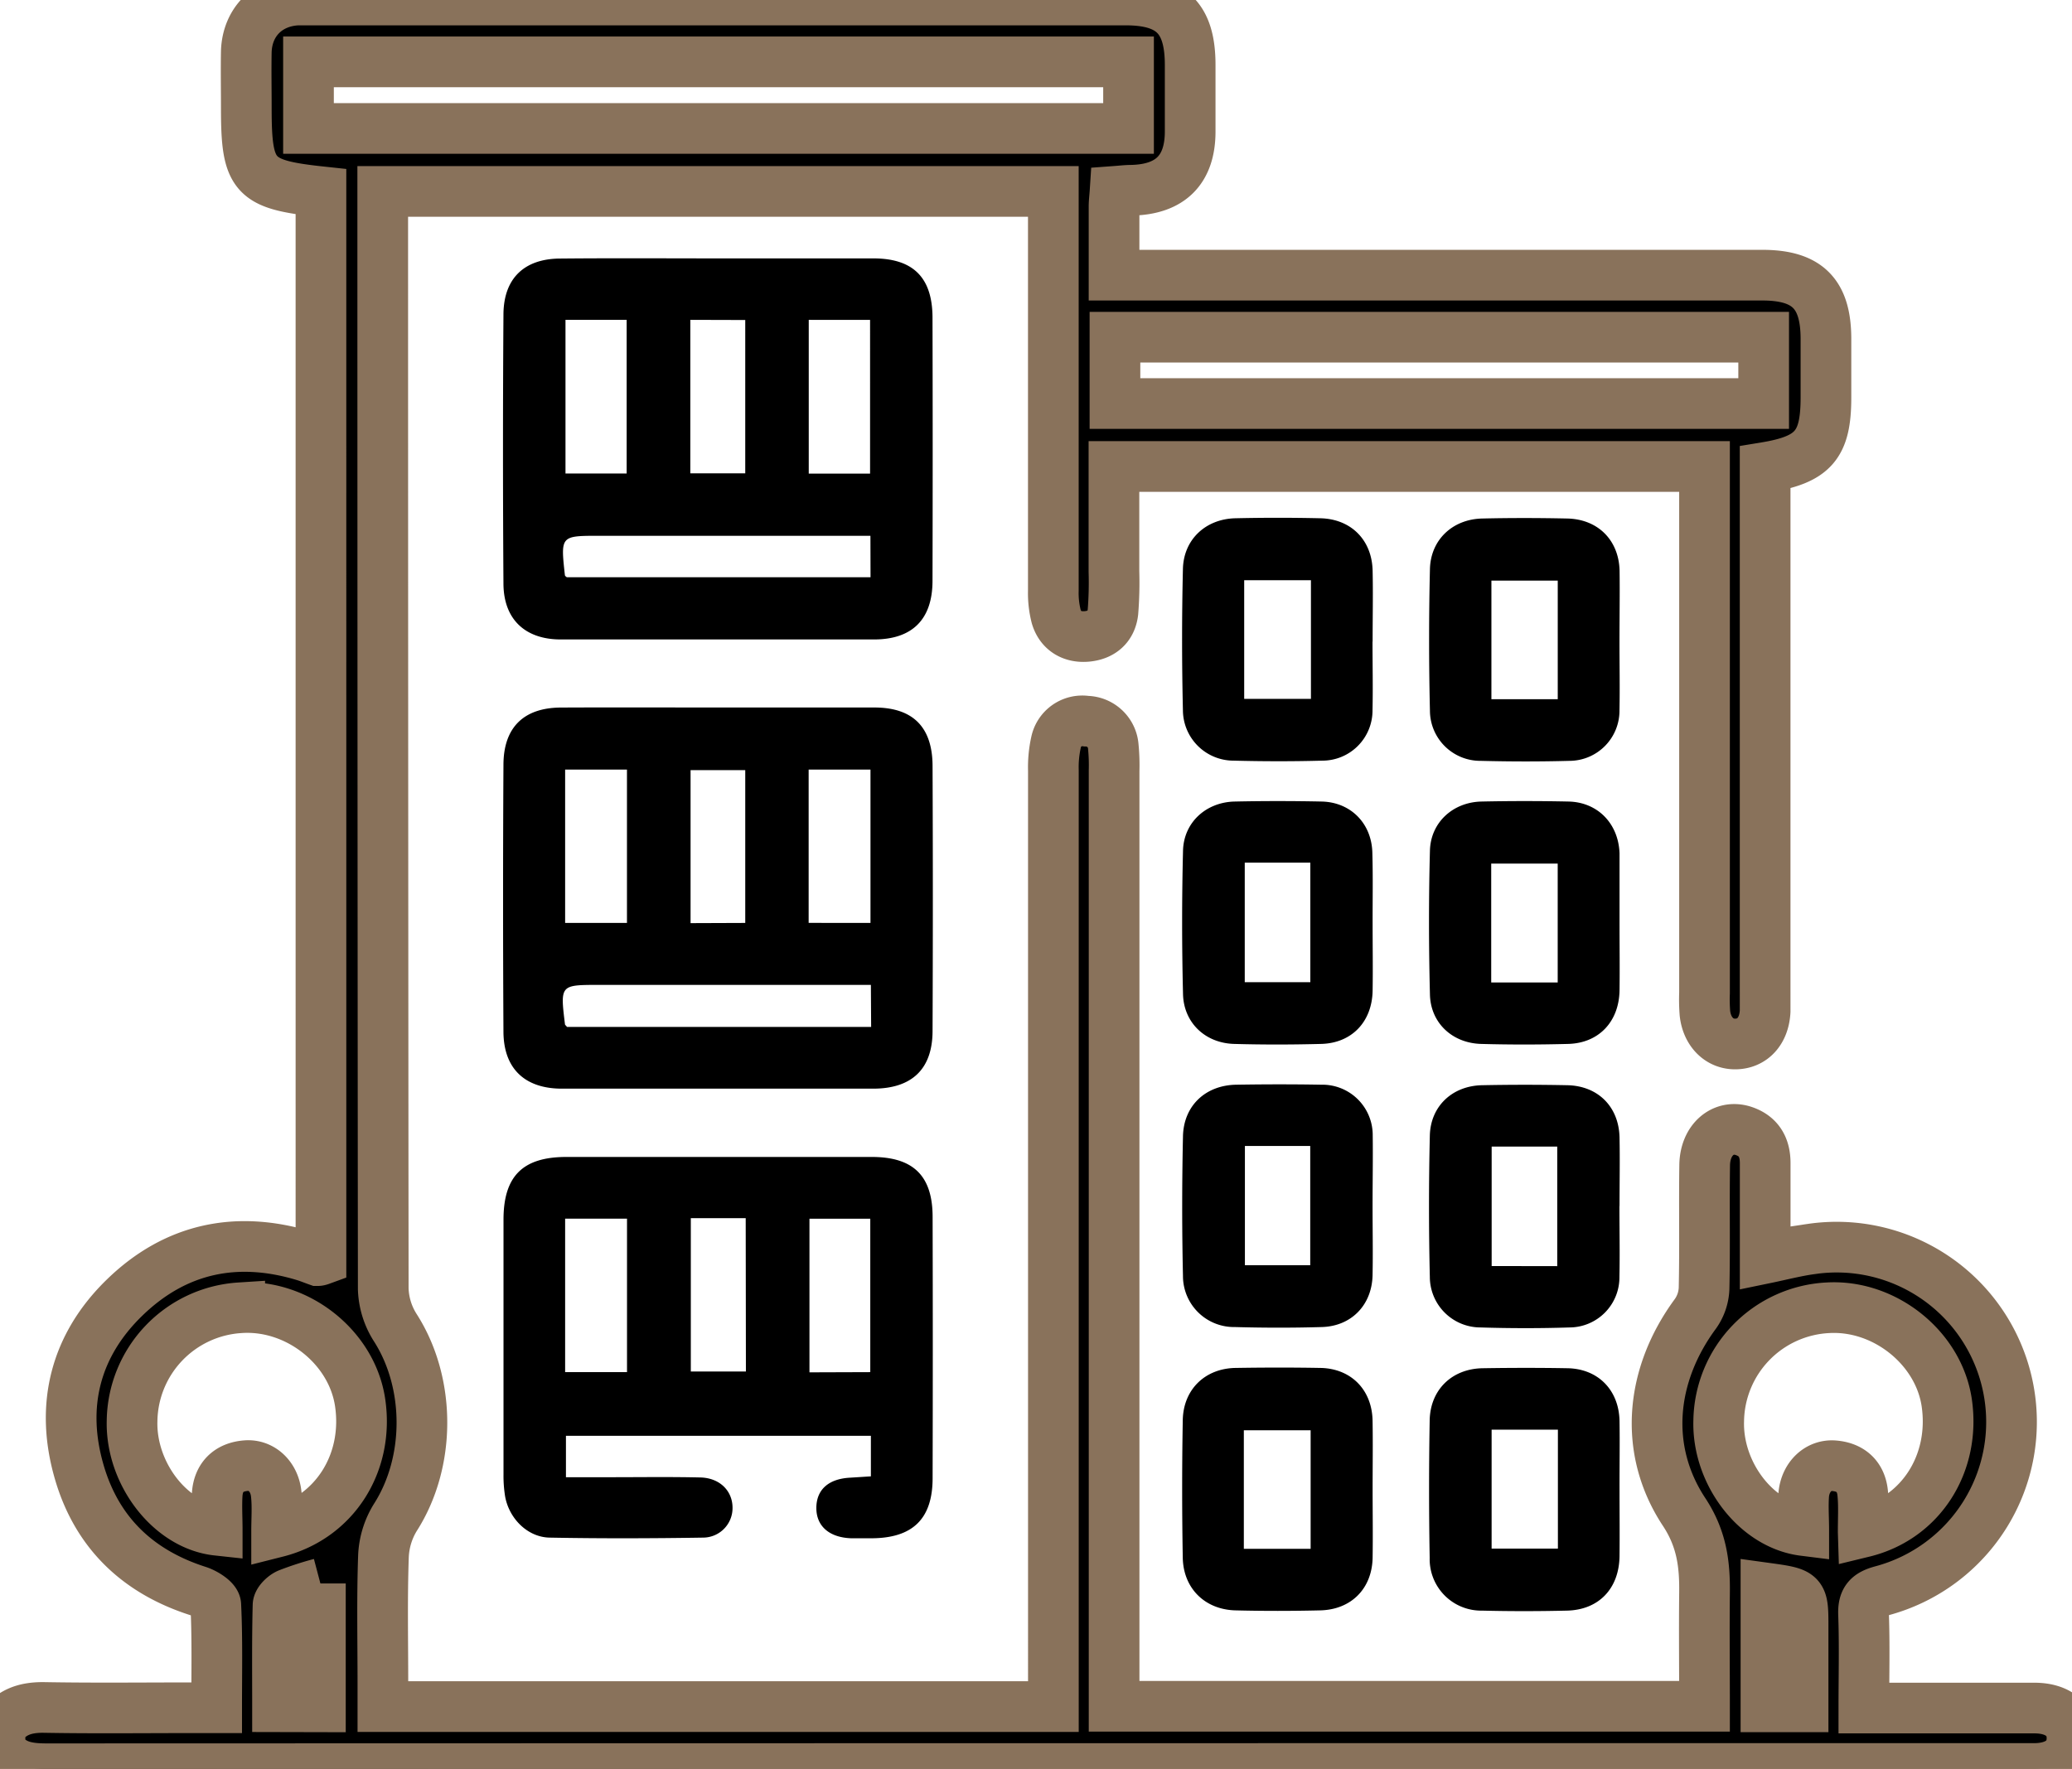 <svg xmlns="http://www.w3.org/2000/svg" viewBox="0 0 408.84 349.14" id="apartment_category">
    <path stroke-width="10" stroke="#89725b" d="M0 341.1c2-3.1 4.79-4.1 8.45-4.1 10 .18 20 .06 30 .06h4.3c0-7 .15-13.66-.17-20.26 0-1-2.12-2.33-3.49-2.77-11.91-3.8-20-11.55-23.46-23.52-3.8-13.09-.77-25 9-34.45 10-9.69 22.05-12.25 35.42-8.19.89.27 1.75.63 2.63.94.1 0 .24 0 .65-.15V37.84C50 36.41 48.6 34.83 48.6 21.32c0-3.73-.07-7.46 0-11.18C48.81 4.29 52.92.25 58.79 0H222.09c9.09 0 12.74 3.66 12.75 12.77v13.18c0 7.56-3.91 11.43-11.54 11.6-1 0-2.06.13-3.28.22-.07 1.08-.19 2-.2 2.89v13.65h127.91c8.88 0 12.54 3.66 12.56 12.53v11.59c0 9.37-2.44 12.27-12 13.84V199.6c-.2 3.83-2.42 6.33-5.7 6.45s-5.77-2.36-6.18-6.05a35.38 35.38 0 0 1-.08-4V92.07H219.8v20.75a73.13 73.13 0 0 1-.2 8c-.33 2.84-2.2 4.49-5.06 4.78s-5.26-1-6.13-3.91a18.63 18.63 0 0 1-.57-5.12V37.78H75.52v4.93q0 105.83.1 211.67a15.12 15.12 0 0 0 2.38 7.67c7 10.93 7 26.53 0 37.46a15.88 15.88 0 0 0-2.34 7.68c-.29 8.37-.11 16.77-.11 25.15v4.49h132.3V152.05a22.58 22.58 0 0 1 .52-5.52 5.29 5.29 0 0 1 6-4.19 5.4 5.4 0 0 1 5.3 5 38.12 38.12 0 0 1 .16 4.78v184.65h116.5c0-7.5-.08-14.9 0-22.31.08-5.71-.54-10.73-4-16-8.14-12.3-6.7-27.08 2.2-39.15a9.26 9.26 0 0 0 1.71-5c.18-8.11 0-16.24.12-24.36.08-5 3.64-8 7.6-6.76 3.08 1 4.35 3.25 4.34 6.4v18.76c3.2-.66 6.08-1.42 9-1.82A34.5 34.5 0 0 1 371.24 314c-2.65.73-3.64 1.82-3.53 4.63.22 6 .06 12 .06 18.49h33.66c4.67 0 7.44 2.35 7.41 6s-2.79 5.93-7.5 5.93h-69.87q-161.12 0-322.22.05c-3.83 0-7.13-.49-9.25-4.05ZM222.68 12.21H60.87v13.14h161.81ZM220 79.65h128v-13.1H220ZM54.58 302.39c11.56-2.92 18.22-13.74 16.48-25.55-1.62-11-12.49-19.54-23.76-18.72a22.69 22.69 0 0 0-21.24 22.34c-.27 10.3 7.48 20.56 16.8 21.57 0-2.41-.15-4.79 0-7.14.26-3.4 2.3-5.33 5.65-5.61 3.08-.27 5.66 2.14 6 5.65.26 2.34.07 4.71.07 7.46Zm313.06 0c11.49-2.79 18.2-13.65 16.49-25.49-1.57-10.82-12.18-19.37-23.33-18.79a22.69 22.69 0 0 0-21.67 22.33c-.3 10.29 7.36 20.47 16.78 21.65 0-2.42-.18-4.8 0-7.14.35-3.51 2.92-5.91 6-5.65 3.35.28 5.39 2.2 5.65 5.61.22 2.33.08 4.7.08 7.46ZM63.22 336.88v-24.35a59.55 59.55 0 0 0-6.36 2.07c-.87.38-2 1.47-2 2.26-.17 6.6-.1 13.2-.1 20Zm285.23 0h7.33v-15.72c0-6.72 0-6.72-7.33-7.73Z"/><path d="M142 51h30.32C180.2 51 184 54.79 184 62.75q.07 25.94 0 51.87c0 7.64-4 11.58-11.52 11.59h-61.83c-7.06 0-11.27-4-11.31-11q-.18-26.53 0-53.06c0-7.17 4.07-11.08 11.17-11.12C121 50.93 131.52 51 142 51Zm29.75 54.75h-53.52c-7.62 0-7.62 0-6.77 7.74 0 .21.33.39.38.44h59.93Zm-60.17-42.62v30.33h12.07V63.13Zm48 0v30.35h12.1V63.14Zm-23.37 0v30.29h10.84V63.16ZM141.79 139.64h30.72c7.62 0 11.48 3.85 11.5 11.55q.11 26.13 0 52.26c0 7.55-4.08 11.41-11.7 11.42h-61.43c-7.32 0-11.5-3.95-11.54-11.21q-.15-26.34 0-52.67c0-7.41 4-11.31 11.35-11.34 10.36-.05 20.73-.01 31.1-.01Zm30.05 54.75h-53.66c-7.65 0-7.65 0-6.7 7.78 0 .11.16.21.41.52h60Zm-48.13-12.23v-30.27h-12.2v30.27Zm48.05 0v-30.27h-12.2v30.26Zm-24.71 0V152h-10.79v30.2ZM171.84 291.39v-8h-60.17v8.17h8.53c6 0 12-.09 18 .05 3.79.09 6.29 2.6 6.34 5.87a5.83 5.83 0 0 1-5.79 6c-10.12.16-20.23.19-30.34 0-4.33-.1-7.93-3.76-8.73-8.06a25.38 25.38 0 0 1-.33-4.36v-50.33c0-8.6 3.8-12.37 12.38-12.38h60.29c8.21 0 12 3.73 12 11.86q.07 25.75 0 51.52c0 8.07-3.94 11.85-12.06 11.88h-4c-4.36-.15-6.93-2.43-6.88-6.07s2.53-5.68 6.67-5.89Zm-48.12-20.57v-30.29h-12.21v30.29Zm48 0v-30.28h-12v30.32Zm-24.58-30.39h-10.83v30.27h10.87ZM270.82 126.62c0 4.52.1 9 0 13.56a9.9 9.9 0 0 1-9.86 9.95c-5.85.16-11.71.15-17.55 0a10 10 0 0 1-10-9.91q-.33-14 0-27.93c.14-5.82 4.49-9.86 10.35-10q8.37-.19 16.75 0c6.08.13 10.2 4.29 10.33 10.35.1 4.65 0 9.31 0 14Zm-12.15-12.1H245.5v23.42h13.17ZM319.55 126.6c0 4.53.09 9.05 0 13.57a9.9 9.9 0 0 1-9.85 10c-5.85.16-11.71.15-17.55 0a9.94 9.94 0 0 1-10-9.9q-.33-14 0-27.93c.13-5.81 4.48-9.87 10.33-10 5.58-.13 11.17-.12 16.76 0 6.08.13 10.2 4.29 10.33 10.33.06 4.62-.02 9.33-.02 13.93Zm-12.18-12h-13.09V138h13.09ZM270.84 182.37c0 4.39.07 8.78 0 13.17-.11 6.14-4.12 10.35-10.16 10.5-5.72.15-11.44.16-17.16 0s-9.95-4.19-10.09-9.82a569.3 569.3 0 0 1 0-28.33c.15-5.6 4.57-9.57 10.2-9.69s11.44-.12 17.16 0 9.9 4.32 10 10.19c.13 4.67.04 9.32.05 13.98Zm-25.23-12.11v23.6h12.94v-23.6ZM319.56 182.35c0 4.39.06 8.79 0 13.17-.12 6.16-4.11 10.37-10.15 10.52-5.71.15-11.44.16-17.16 0s-10-4.18-10.1-9.81c-.24-9.43-.25-18.89 0-28.33.14-5.59 4.56-9.58 10.18-9.7s11.44-.12 17.16 0 9.84 4.3 10.07 10.18v.79Zm-12.2 11.56v-23.46h-13.12v23.46ZM270.83 238.12c0 4.53.09 9 0 13.57-.13 5.88-4.17 10.06-10 10.23s-11.44.16-17.16 0a10.07 10.07 0 0 1-10.25-10.08c-.21-9.18-.2-18.36 0-27.54.12-6.06 4.44-10.11 10.51-10.21 5.59-.09 11.17-.1 16.76 0a9.94 9.94 0 0 1 10.17 10c.06 4.72-.03 9.38-.03 14.03Zm-25.19-11.94v23.54h12.89v-23.54ZM319.54 238c0 4.66.1 9.31 0 14a9.89 9.89 0 0 1-9.85 10c-5.85.19-11.71.18-17.56 0a10 10 0 0 1-10-9.93q-.33-14 0-27.93c.14-5.85 4.48-9.85 10.34-9.95q8.39-.17 16.76 0c6.07.11 10.2 4.24 10.33 10.31.09 4.52 0 9.05 0 13.57Zm-12.27 11.9v-23.6h-12.94v23.58ZM270.84 293.92c0 4.52.07 9 0 13.57-.13 6.06-4.22 10.2-10.32 10.35-5.59.13-11.18.14-16.76 0-6-.16-10.27-4.33-10.38-10.4q-.24-13.57 0-27.14c.11-6.08 4.41-10.21 10.41-10.31 5.59-.09 11.18-.1 16.76 0 6 .11 10.15 4.27 10.28 10.36.08 4.52.01 9.04.01 13.57Zm-25.41 11.77h13.18v-23.4h-13.18ZM319.56 294c0 4.39.05 8.78 0 13.17-.1 6.38-4.09 10.57-10.36 10.72-5.58.13-11.17.14-16.75 0a10.16 10.16 0 0 1-10.35-10.42q-.24-13.57 0-27.14c.12-6.08 4.43-10.18 10.45-10.28 5.58-.09 11.17-.1 16.76 0 6 .11 10.12 4.28 10.25 10.39.07 4.46-.01 8.98 0 13.56Zm-12.16-11.82h-13.08v23.47h13.08Z"/>
</svg>